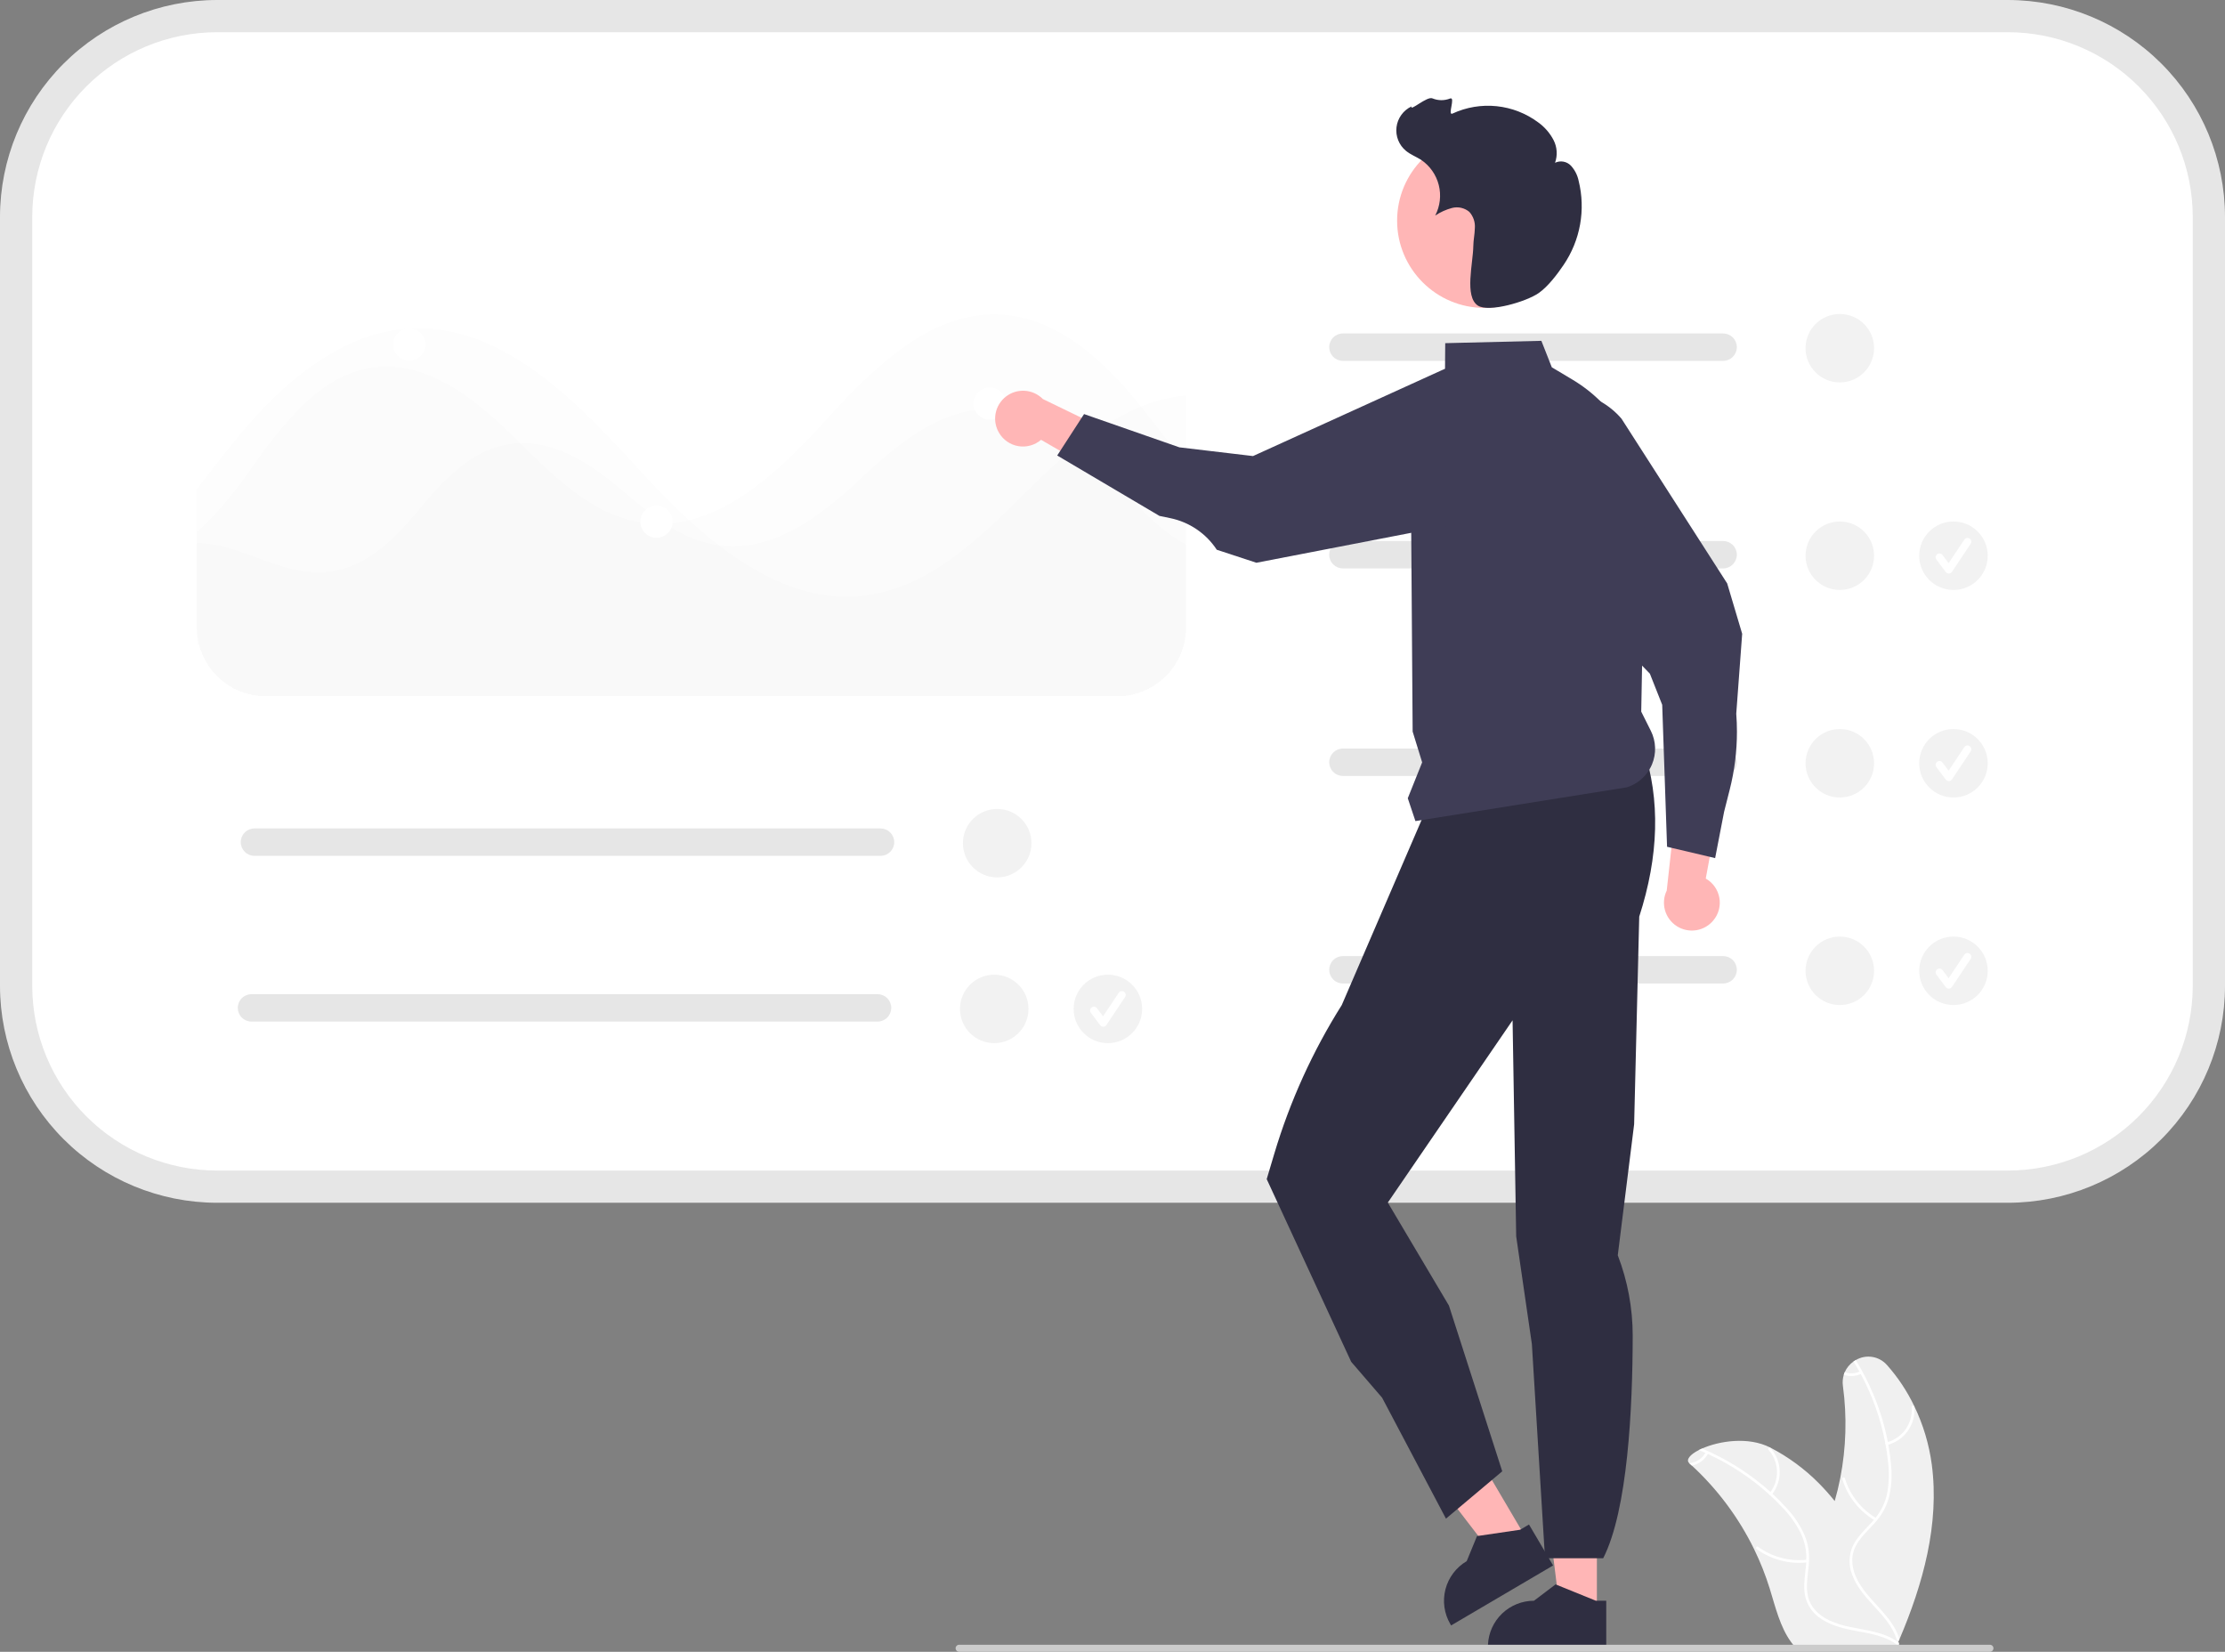 <svg width="260" height="193" viewBox="0 0 260 193" fill="none" xmlns="http://www.w3.org/2000/svg">
<rect x="0" y="0" width="260" height="193" fill="#808080" stroke="none"/>
<g clip-path="url(#clip0_164_1378)">
<path d="M221.953 191.551C224.712 185.095 226.657 178.069 225.736 171.115C225.421 168.757 224.734 166.464 223.701 164.32C222.869 162.573 221.795 160.951 220.51 159.504C220.065 158.993 219.456 158.654 218.787 158.547C218.118 158.439 217.433 158.57 216.851 158.916C216.761 158.968 216.671 159.023 216.588 159.082C216.137 159.399 215.782 159.833 215.56 160.337C215.517 160.433 215.481 160.533 215.453 160.634C215.325 161.059 215.291 161.506 215.352 161.945C215.837 165.524 215.732 169.158 215.041 172.702C214.864 173.605 214.648 174.499 214.393 175.386C213.821 174.671 213.212 173.987 212.569 173.335C210.903 171.648 208.982 170.234 206.875 169.144H206.872C206.862 169.137 206.855 169.134 206.844 169.127C204.29 167.827 200.884 168.366 198.894 169.251C198.762 169.307 198.637 169.369 198.516 169.428C197.478 169.96 196.962 170.572 197.405 170.973C197.506 171.06 197.606 171.15 197.699 171.24C200.717 174.026 203.189 177.349 204.989 181.039V181.043C205.705 182.512 206.307 184.033 206.792 185.593C207.46 187.748 208.014 190.137 209.319 191.894C209.453 192.078 209.597 192.255 209.752 192.423L221.41 192.329C221.437 192.315 221.461 192.305 221.489 192.291L221.953 192.308C221.936 192.225 221.915 192.142 221.894 192.059V192.053C221.884 192.008 221.87 191.959 221.86 191.918C221.849 191.883 221.842 191.852 221.835 191.824C221.856 191.772 221.877 191.724 221.901 191.672C221.918 191.631 221.936 191.593 221.953 191.551Z" fill="#F0F0F0"/>
<path d="M221.894 192.053C221.891 192.079 221.88 192.103 221.865 192.124C221.849 192.145 221.828 192.161 221.804 192.172C221.78 192.182 221.754 192.186 221.728 192.183C221.702 192.181 221.677 192.171 221.655 192.156C221.176 191.809 220.651 191.531 220.094 191.33C220.091 191.327 220.091 191.33 220.091 191.33C219.388 191.078 218.666 190.886 217.931 190.756C217.924 190.756 217.92 190.753 217.914 190.753C217.616 190.694 217.318 190.642 217.021 190.587C215.574 190.32 214.103 189.999 212.85 189.176C212.34 188.86 211.902 188.44 211.567 187.944C211.231 187.448 211.004 186.886 210.901 186.295C210.717 185.137 210.949 183.972 211.046 182.817C211.053 182.734 211.06 182.647 211.064 182.564C211.071 182.457 211.074 182.353 211.074 182.25C211.11 181.201 210.899 180.159 210.458 179.207C209.892 178.067 209.149 177.023 208.256 176.115C207.796 175.621 207.316 175.145 206.817 174.687H206.813C206.792 174.667 206.775 174.649 206.754 174.632C206.754 174.628 206.751 174.625 206.747 174.622C204.611 172.683 202.189 171.085 199.565 169.884C199.472 169.843 199.375 169.798 199.278 169.756C199.025 169.642 198.772 169.535 198.516 169.428C198.637 169.369 198.762 169.307 198.894 169.251C201.82 170.488 204.521 172.201 206.886 174.321C206.965 174.39 207.045 174.462 207.121 174.535C207.72 175.088 208.29 175.668 208.831 176.274C209.696 177.206 210.397 178.277 210.904 179.442C211.276 180.385 211.44 181.397 211.386 182.409C211.379 182.602 211.365 182.796 211.347 182.993C211.24 184.158 211.001 185.362 211.268 186.527C211.572 187.855 212.604 188.782 213.802 189.349C214.594 189.702 215.426 189.959 216.28 190.116C218.045 190.486 219.869 190.666 221.413 191.614H221.416C221.441 191.631 221.465 191.645 221.486 191.658C221.489 191.658 221.489 191.658 221.489 191.662C221.601 191.728 221.708 191.801 221.811 191.88C221.818 191.883 221.825 191.89 221.832 191.894C221.842 191.901 221.851 191.909 221.859 191.918C221.875 191.936 221.887 191.958 221.893 191.981C221.899 192.005 221.899 192.029 221.894 192.053Z" fill="white"/>
<path d="M207.03 174.654C207.659 173.874 207.99 172.897 207.965 171.896C207.939 170.896 207.558 169.937 206.89 169.191C206.754 169.04 206.514 169.244 206.65 169.394C207.273 170.088 207.628 170.981 207.65 171.913C207.672 172.845 207.36 173.754 206.77 174.476C206.642 174.634 206.903 174.81 207.03 174.654Z" fill="white"/>
<path d="M211.174 182.239C209.14 182.475 207.09 181.937 205.436 180.731C205.272 180.611 205.094 180.872 205.258 180.991C206.983 182.243 209.116 182.799 211.233 182.548C211.435 182.524 211.375 182.215 211.174 182.239Z" fill="white"/>
<path d="M199.586 169.846C199.579 169.86 199.572 169.87 199.565 169.884C199.374 170.234 199.108 170.538 198.785 170.772C198.463 171.007 198.092 171.166 197.699 171.24C197.606 171.15 197.506 171.06 197.405 170.973C197.421 170.964 197.439 170.958 197.457 170.956C197.834 170.915 198.196 170.784 198.512 170.576C198.829 170.367 199.091 170.086 199.278 169.756C199.295 169.729 199.312 169.697 199.326 169.67C199.338 169.653 199.353 169.638 199.37 169.627C199.387 169.615 199.406 169.607 199.427 169.604C199.447 169.6 199.468 169.6 199.488 169.604C199.508 169.608 199.527 169.617 199.544 169.628C199.578 169.653 199.6 169.689 199.608 169.729C199.616 169.769 199.608 169.811 199.586 169.846Z" fill="white"/>
<path d="M25.358 1.882C19.135 1.889 13.168 4.362 8.767 8.758C4.366 13.155 1.891 19.115 1.884 25.333V115.203C1.891 121.42 4.366 127.381 8.767 131.777C13.168 136.173 19.135 138.646 25.358 138.653H234.642C240.865 138.646 246.832 136.173 251.233 131.777C255.634 127.381 258.109 121.42 258.116 115.203V25.333C258.109 19.115 255.634 13.155 251.233 8.758C246.832 4.362 240.865 1.889 234.642 1.882H25.358Z" fill="white"/>
<path d="M234.642 140.535H25.358C18.635 140.528 12.19 137.856 7.436 133.107C2.682 128.358 0.008 121.919 4.57764e-05 115.203V25.333C0.008 18.616 2.682 12.177 7.436 7.428C12.19 2.679 18.635 0.008 25.358 0H234.642C241.365 0.008 247.811 2.679 252.564 7.428C257.318 12.177 259.992 18.616 260 25.333V115.203C259.992 121.919 257.318 128.358 252.564 133.107C247.811 137.856 241.365 140.528 234.642 140.535ZM25.358 3.764C19.634 3.771 14.146 6.045 10.099 10.089C6.051 14.132 3.775 19.614 3.768 25.333V115.203C3.775 120.921 6.051 126.403 10.099 130.447C14.146 134.49 19.634 136.765 25.358 136.771H234.642C240.366 136.765 245.854 134.49 249.901 130.447C253.949 126.403 256.225 120.921 256.232 115.203V25.333C256.225 19.614 253.949 14.132 249.901 10.089C245.854 6.045 240.366 3.771 234.642 3.764H25.358Z" fill="#E6E6E6"/>
<path d="M130.562 20.489H31.033C28.909 20.492 26.873 21.337 25.371 22.838C23.869 24.338 23.024 26.372 23.02 28.494V73.34C23.019 73.816 23.063 74.291 23.152 74.758C23.183 74.971 23.233 75.178 23.284 75.385C23.74 77.092 24.746 78.601 26.147 79.678C27.548 80.756 29.265 81.342 31.033 81.346H130.562C130.725 81.346 130.889 81.339 131.046 81.327H131.159V81.32C131.19 81.322 131.222 81.32 131.253 81.314C131.284 81.314 131.322 81.308 131.353 81.308C131.364 81.309 131.375 81.307 131.385 81.302C131.454 81.295 131.523 81.289 131.586 81.283C131.699 81.264 131.812 81.251 131.918 81.233C131.933 81.228 131.947 81.225 131.962 81.226C131.982 81.217 132.004 81.213 132.025 81.214C132.028 81.212 132.031 81.21 132.034 81.209C132.037 81.207 132.041 81.207 132.044 81.208C132.113 81.195 132.182 81.183 132.251 81.164C132.29 81.158 132.327 81.15 132.364 81.139C132.503 81.107 132.641 81.076 132.773 81.032C132.835 81.013 132.892 81.001 132.955 80.982C133.036 80.957 133.124 80.925 133.206 80.894C133.249 80.882 133.291 80.868 133.332 80.85C133.336 80.85 133.341 80.849 133.345 80.847C133.35 80.844 133.354 80.841 133.357 80.838C133.538 80.773 133.716 80.7 133.89 80.618C134.041 80.549 134.186 80.474 134.33 80.398C134.387 80.373 134.437 80.342 134.493 80.311C134.507 80.304 134.52 80.296 134.531 80.285C134.675 80.198 134.82 80.11 134.958 80.028C134.964 80.022 134.964 80.016 134.971 80.016C134.971 80.016 134.972 80.016 134.973 80.015C134.974 80.015 134.975 80.014 134.975 80.014C134.976 80.013 134.976 80.013 134.976 80.012C134.977 80.011 134.977 80.01 134.977 80.009C135.125 79.917 135.267 79.816 135.404 79.708H135.41C135.448 79.677 135.479 79.652 135.511 79.627C135.555 79.595 135.599 79.558 135.636 79.526C135.712 79.463 135.787 79.401 135.856 79.338C135.899 79.306 135.939 79.27 135.975 79.231C136.082 79.137 136.183 79.037 136.283 78.936C136.337 78.885 136.387 78.831 136.434 78.773C136.512 78.698 136.585 78.619 136.654 78.535C136.717 78.453 136.786 78.372 136.848 78.29C136.923 78.205 136.992 78.115 137.056 78.02C137.169 77.87 137.269 77.719 137.37 77.556C137.451 77.424 137.533 77.286 137.608 77.148C137.646 77.079 137.684 77.004 137.721 76.929C137.728 76.929 137.728 76.923 137.728 76.916C137.797 76.784 137.86 76.653 137.916 76.515C137.941 76.458 137.966 76.408 137.985 76.352C138.035 76.245 138.073 76.132 138.117 76.019C138.186 75.812 138.255 75.599 138.312 75.385C138.362 75.178 138.412 74.971 138.444 74.758C138.532 74.291 138.576 73.816 138.575 73.34V28.494C138.572 26.372 137.726 24.338 136.224 22.838C134.722 21.337 132.686 20.492 130.562 20.489Z" fill="white"/>
<path opacity="0.3" d="M138.575 33.35H23.02V33.978H138.575V33.35Z" fill="white"/>
<path opacity="0.3" d="M138.575 40.252H23.02V40.879H138.575V40.252Z" fill="white"/>
<path opacity="0.3" d="M138.575 47.153H23.02V47.78H138.575V47.153Z" fill="white"/>
<path opacity="0.3" d="M138.575 54.054H23.02V54.682H138.575V54.054Z" fill="white"/>
<path opacity="0.3" d="M138.575 60.956H23.02V61.583H138.575V60.956Z" fill="white"/>
<path opacity="0.3" d="M138.575 67.857H23.02V68.484H138.575V67.857Z" fill="white"/>
<path opacity="0.3" d="M138.444 74.758C138.412 74.971 138.362 75.178 138.312 75.385H23.108C23.07 75.178 23.045 74.969 23.032 74.758H138.444Z" fill="white"/>
<g opacity="0.1">
<path opacity="0.1" d="M138.575 63.628V73.34C138.576 73.816 138.532 74.291 138.444 74.758C138.412 74.971 138.362 75.178 138.312 75.385C138.255 75.599 138.186 75.812 138.117 76.019C138.073 76.132 138.035 76.245 137.985 76.352C137.966 76.408 137.941 76.458 137.916 76.515C137.86 76.653 137.797 76.784 137.728 76.916C137.728 76.923 137.728 76.929 137.721 76.929C137.684 77.004 137.646 77.079 137.608 77.148C137.533 77.286 137.451 77.424 137.37 77.556C137.269 77.719 137.169 77.87 137.056 78.02C136.992 78.115 136.923 78.205 136.848 78.29C136.786 78.372 136.716 78.453 136.654 78.535C136.585 78.619 136.512 78.698 136.434 78.773C136.387 78.831 136.337 78.885 136.283 78.936C136.183 79.037 136.082 79.137 135.975 79.231C135.939 79.27 135.899 79.306 135.856 79.338C135.787 79.401 135.712 79.463 135.636 79.526C135.599 79.558 135.555 79.595 135.511 79.627C135.479 79.652 135.448 79.677 135.41 79.708H135.404C135.267 79.816 135.125 79.917 134.977 80.009C134.977 80.01 134.977 80.011 134.976 80.012C134.976 80.013 134.976 80.013 134.975 80.014C134.975 80.014 134.974 80.015 134.973 80.015C134.972 80.016 134.971 80.016 134.971 80.016C134.964 80.016 134.964 80.022 134.958 80.028C134.87 80.091 134.776 80.147 134.682 80.204C134.631 80.235 134.581 80.26 134.531 80.285C134.52 80.296 134.507 80.304 134.493 80.311C134.437 80.342 134.387 80.373 134.33 80.398C134.186 80.474 134.041 80.549 133.89 80.618C133.716 80.7 133.538 80.773 133.357 80.838C133.354 80.841 133.35 80.844 133.345 80.847C133.341 80.849 133.336 80.85 133.332 80.85C133.291 80.867 133.249 80.882 133.206 80.894C133.124 80.925 133.036 80.957 132.955 80.982C132.892 81.001 132.835 81.013 132.773 81.032C132.641 81.076 132.503 81.107 132.364 81.139C132.327 81.15 132.29 81.158 132.251 81.164C132.182 81.183 132.113 81.195 132.044 81.208C132.041 81.207 132.037 81.207 132.034 81.209C132.031 81.21 132.028 81.212 132.025 81.214C132.004 81.213 131.982 81.217 131.962 81.226C131.947 81.225 131.933 81.228 131.918 81.233C131.812 81.251 131.699 81.264 131.586 81.283C131.523 81.289 131.454 81.295 131.385 81.302C131.375 81.307 131.364 81.309 131.353 81.308C131.284 81.314 131.221 81.32 131.159 81.327H131.146C131.077 81.333 131.008 81.333 130.939 81.339C130.813 81.346 130.688 81.346 130.562 81.346H31.033C29.265 81.342 27.548 80.756 26.147 79.678C24.746 78.601 23.74 77.092 23.284 75.385H23.108C23.07 75.178 23.045 74.969 23.032 74.758C23.026 74.639 23.02 74.513 23.02 74.394V63.453C24.338 63.491 25.645 63.704 26.907 64.086C30.324 65.128 33.646 66.891 37.213 66.891C37.496 66.891 37.791 66.878 38.08 66.853C41.835 66.539 44.756 64.212 47.186 61.583C47.381 61.376 47.575 61.169 47.758 60.956C48.216 60.447 48.656 59.926 49.083 59.412C50.447 57.691 51.976 56.106 53.648 54.682C53.919 54.462 54.188 54.255 54.465 54.054C56.086 52.846 57.996 52.083 60.004 51.84C60.261 51.814 60.519 51.796 60.776 51.789C63.464 51.708 65.989 52.674 68.288 54.054C68.62 54.255 68.953 54.462 69.274 54.682C70.373 55.426 71.431 56.228 72.445 57.084C74.01 58.458 75.645 59.75 77.344 60.956C77.469 61.043 77.595 61.131 77.72 61.206C77.915 61.338 78.116 61.464 78.317 61.583C80.037 62.688 81.972 63.417 83.994 63.722C84.063 63.735 84.139 63.747 84.214 63.754C87.486 64.136 90.532 63.17 93.314 61.583C93.659 61.382 94.011 61.175 94.35 60.956C96.524 59.513 98.561 57.874 100.436 56.062C100.926 55.604 101.422 55.14 101.937 54.682C102.169 54.474 102.402 54.261 102.64 54.054C106.371 50.779 110.673 47.78 115.753 47.78C115.967 47.78 116.187 47.787 116.406 47.799C120.061 47.975 123.271 49.744 125.965 51.99C126.748 52.639 127.496 53.328 128.207 54.054C128.238 54.086 128.263 54.111 128.295 54.142C128.471 54.318 128.646 54.5 128.81 54.681C130.819 56.783 132.672 59.029 134.858 60.956C135.096 61.175 135.341 61.382 135.592 61.583C136.346 62.208 137.144 62.778 137.979 63.289C138.174 63.409 138.375 63.522 138.575 63.628Z" fill="black"/>
</g>
<g opacity="0.1">
<path opacity="0.1" d="M138.575 54.148V73.34C138.576 73.816 138.532 74.291 138.444 74.758C138.412 74.971 138.362 75.178 138.312 75.385C138.255 75.599 138.186 75.812 138.117 76.019C138.073 76.132 138.035 76.245 137.985 76.352C137.966 76.408 137.941 76.458 137.916 76.515C137.86 76.653 137.797 76.785 137.728 76.916C137.728 76.923 137.728 76.929 137.721 76.929C137.684 77.004 137.646 77.079 137.608 77.148C137.533 77.287 137.451 77.424 137.37 77.556C137.269 77.719 137.169 77.87 137.056 78.021C136.992 78.115 136.923 78.205 136.848 78.29C136.786 78.372 136.716 78.454 136.654 78.535C136.585 78.619 136.512 78.699 136.434 78.773C136.387 78.831 136.337 78.885 136.283 78.936C136.183 79.037 136.082 79.137 135.975 79.231C135.939 79.27 135.899 79.306 135.856 79.338C135.787 79.401 135.712 79.463 135.636 79.526C135.599 79.558 135.555 79.595 135.511 79.627C135.479 79.652 135.448 79.677 135.41 79.708H135.404C135.267 79.816 135.125 79.917 134.977 80.009C134.977 80.01 134.977 80.011 134.976 80.012C134.976 80.013 134.976 80.013 134.975 80.014C134.975 80.014 134.974 80.015 134.973 80.015C134.972 80.016 134.971 80.016 134.971 80.016C134.964 80.016 134.964 80.022 134.958 80.028C134.87 80.091 134.776 80.147 134.682 80.204C134.631 80.235 134.581 80.26 134.531 80.285C134.52 80.296 134.507 80.304 134.493 80.311C134.437 80.342 134.387 80.373 134.33 80.398C134.186 80.474 134.041 80.549 133.89 80.618C133.716 80.7 133.538 80.773 133.357 80.838C133.354 80.841 133.35 80.844 133.345 80.847C133.341 80.849 133.336 80.85 133.332 80.85C133.291 80.868 133.249 80.882 133.206 80.894C133.124 80.925 133.036 80.957 132.955 80.982C132.892 81.001 132.835 81.013 132.773 81.032C132.641 81.076 132.503 81.107 132.364 81.139C132.327 81.15 132.29 81.158 132.251 81.164C132.182 81.183 132.113 81.195 132.044 81.208C132.041 81.207 132.037 81.208 132.034 81.209C132.031 81.21 132.028 81.212 132.025 81.214C132.004 81.213 131.982 81.217 131.962 81.227C131.947 81.225 131.933 81.228 131.918 81.233C131.812 81.252 131.699 81.264 131.586 81.283C131.523 81.289 131.454 81.296 131.385 81.302C131.375 81.307 131.364 81.309 131.353 81.308C131.322 81.308 131.284 81.314 131.253 81.314C131.222 81.32 131.19 81.322 131.159 81.32C131.132 81.326 131.104 81.328 131.077 81.327H131.046C131.014 81.333 130.976 81.333 130.939 81.339C130.813 81.346 130.688 81.346 130.562 81.346H31.033C29.265 81.342 27.548 80.756 26.147 79.678C24.746 78.601 23.74 77.092 23.284 75.385C23.233 75.178 23.183 74.971 23.152 74.758C23.063 74.291 23.019 73.816 23.02 73.34V62.166C23.24 61.978 23.453 61.784 23.667 61.583C23.887 61.376 24.1 61.169 24.314 60.956C26.184 59.011 27.888 56.912 29.407 54.682C29.457 54.613 29.507 54.55 29.551 54.481C29.652 54.337 29.752 54.199 29.859 54.054C31.382 51.827 33.086 49.729 34.952 47.78C35.166 47.567 35.379 47.36 35.599 47.153C37.935 44.957 40.598 43.32 43.738 42.931C48.065 42.391 52.091 44.392 55.652 47.153C55.916 47.36 56.173 47.567 56.431 47.78C57.649 48.772 58.804 49.851 59.897 50.924C60.186 51.212 60.481 51.501 60.776 51.789C61.536 52.548 62.315 53.308 63.1 54.054C63.326 54.267 63.546 54.475 63.772 54.682C66.912 57.587 70.31 60.14 74.348 60.956C74.624 61.012 74.907 61.062 75.189 61.1C76.715 61.303 78.264 61.254 79.774 60.956C80.025 60.912 80.27 60.855 80.521 60.792C84.302 59.858 87.806 57.505 90.978 54.682C91.204 54.475 91.436 54.267 91.662 54.054C93.283 52.555 94.821 50.949 96.26 49.368C96.737 48.841 97.227 48.307 97.716 47.78C97.918 47.573 98.112 47.366 98.307 47.153C100.409 44.865 102.708 42.765 105.177 40.879C105.473 40.659 105.768 40.452 106.063 40.252C109.385 37.987 113.015 36.531 117.003 36.763C120.294 36.952 123.302 38.307 126.009 40.252C126.285 40.452 126.561 40.659 126.838 40.879C128.898 42.532 130.777 44.397 132.446 46.444C132.641 46.676 132.835 46.915 133.03 47.153C133.131 47.272 133.225 47.398 133.325 47.517L133.532 47.78C135.197 49.857 136.798 52.015 138.5 54.054L138.575 54.148Z" fill="black"/>
</g>
<g opacity="0.1">
<path opacity="0.1" d="M138.575 46.224V73.34C138.576 73.816 138.532 74.291 138.444 74.758C138.412 74.971 138.362 75.178 138.312 75.385C138.255 75.599 138.186 75.812 138.117 76.019C138.073 76.132 138.035 76.245 137.985 76.352C137.966 76.408 137.941 76.458 137.916 76.515C137.86 76.653 137.797 76.785 137.728 76.916C137.728 76.923 137.728 76.929 137.721 76.929C137.684 77.004 137.646 77.079 137.608 77.148C137.533 77.287 137.451 77.425 137.37 77.556C137.269 77.719 137.169 77.87 137.056 78.021C136.992 78.115 136.923 78.205 136.848 78.29C136.786 78.372 136.716 78.454 136.654 78.535C136.585 78.619 136.512 78.699 136.434 78.773C136.387 78.831 136.337 78.885 136.283 78.937C136.183 79.037 136.082 79.137 135.975 79.231C135.939 79.27 135.899 79.306 135.856 79.338C135.787 79.401 135.712 79.464 135.636 79.526C135.599 79.558 135.555 79.595 135.511 79.627C135.479 79.652 135.448 79.677 135.41 79.708H135.404C135.267 79.816 135.125 79.917 134.977 80.009C134.977 80.01 134.977 80.011 134.976 80.012C134.976 80.013 134.976 80.013 134.975 80.014C134.975 80.014 134.974 80.015 134.973 80.015C134.972 80.016 134.971 80.016 134.971 80.016C134.964 80.016 134.964 80.022 134.958 80.028C134.87 80.091 134.776 80.147 134.682 80.204C134.631 80.235 134.581 80.26 134.531 80.285C134.52 80.296 134.507 80.304 134.493 80.311C134.437 80.342 134.387 80.373 134.33 80.398C134.186 80.474 134.041 80.549 133.89 80.618C133.716 80.7 133.538 80.773 133.357 80.838C133.354 80.841 133.35 80.844 133.345 80.847C133.341 80.849 133.336 80.85 133.332 80.85C133.291 80.868 133.249 80.882 133.206 80.894C133.124 80.925 133.036 80.957 132.955 80.982C132.892 81.001 132.835 81.013 132.773 81.032C132.641 81.076 132.503 81.107 132.364 81.139C132.327 81.15 132.29 81.158 132.251 81.164C132.182 81.183 132.113 81.195 132.044 81.208C132.041 81.207 132.037 81.208 132.034 81.209C132.031 81.21 132.028 81.212 132.025 81.214C132.004 81.213 131.982 81.217 131.962 81.227C131.947 81.225 131.933 81.228 131.918 81.233C131.812 81.252 131.699 81.264 131.586 81.283C131.523 81.289 131.454 81.296 131.385 81.302C131.375 81.307 131.364 81.309 131.353 81.308C131.322 81.308 131.284 81.314 131.253 81.314C131.222 81.32 131.19 81.322 131.159 81.321C131.155 81.324 131.151 81.326 131.146 81.327H131.046C130.889 81.339 130.725 81.346 130.562 81.346H31.033C29.265 81.342 27.548 80.756 26.147 79.678C24.746 78.601 23.74 77.092 23.284 75.385C23.233 75.178 23.183 74.971 23.152 74.758C23.063 74.291 23.019 73.816 23.02 73.34V57.141C23.654 56.319 24.291 55.499 24.929 54.682C25.092 54.468 25.256 54.261 25.419 54.054C26.279 52.95 27.146 51.858 28.038 50.792C28.892 49.769 29.79 48.759 30.726 47.78C30.927 47.573 31.128 47.36 31.335 47.153C33.717 44.673 36.454 42.559 39.455 40.879C39.863 40.653 40.278 40.446 40.699 40.252C42.927 39.189 45.338 38.561 47.802 38.401C51.034 38.24 54.256 38.875 57.184 40.252C57.624 40.44 58.057 40.653 58.484 40.879C61.555 42.46 64.438 44.675 67.138 47.153C67.371 47.354 67.59 47.567 67.817 47.78C69.958 49.788 71.987 51.94 73.921 54.054C74.065 54.211 74.21 54.374 74.354 54.531C74.398 54.581 74.448 54.632 74.492 54.682C76.376 56.752 78.386 58.847 80.521 60.792C80.578 60.849 80.641 60.899 80.704 60.956C80.936 61.169 81.168 61.376 81.407 61.583C82.248 62.33 83.115 63.045 83.994 63.722C86.078 65.362 88.348 66.75 90.758 67.857C91.267 68.089 91.782 68.296 92.303 68.484C95.174 69.58 98.273 69.946 101.321 69.551C102.721 69.357 104.094 68.999 105.41 68.484C105.912 68.296 106.402 68.083 106.886 67.857C110.07 66.351 112.946 64.074 115.672 61.583C115.898 61.376 116.124 61.169 116.35 60.956C117.901 59.5 119.408 57.988 120.897 56.526C121.525 55.911 122.165 55.29 122.825 54.682C123.051 54.475 123.283 54.268 123.516 54.054C124.307 53.345 125.123 52.649 125.965 51.99C128.022 50.308 130.284 48.894 132.697 47.78C132.904 47.686 133.118 47.598 133.325 47.517C133.646 47.385 133.966 47.266 134.286 47.153C135.669 46.658 137.111 46.346 138.575 46.224Z" fill="black"/>
</g>
<path d="M47.827 42.134C48.867 42.134 49.711 41.291 49.711 40.252C49.711 39.212 48.867 38.37 47.827 38.37C46.786 38.37 45.943 39.212 45.943 40.252C45.943 41.291 46.786 42.134 47.827 42.134Z" fill="white"/>
<path d="M76.716 62.838C77.756 62.838 78.6 61.995 78.6 60.956C78.6 59.916 77.756 59.073 76.716 59.073C75.675 59.073 74.832 59.916 74.832 60.956C74.832 61.995 75.675 62.838 76.716 62.838Z" fill="white"/>
<path d="M115.653 49.035C116.693 49.035 117.537 48.192 117.537 47.153C117.537 46.113 116.693 45.271 115.653 45.271C114.612 45.271 113.769 46.113 113.769 47.153C113.769 48.192 114.612 49.035 115.653 49.035Z" fill="white"/>
<path d="M201.352 63.212H156.927C156.716 63.212 156.507 63.253 156.313 63.333C156.118 63.413 155.941 63.531 155.792 63.68C155.643 63.829 155.524 64.005 155.444 64.2C155.363 64.394 155.321 64.603 155.321 64.813C155.321 65.024 155.363 65.232 155.444 65.427C155.524 65.621 155.643 65.798 155.792 65.947C155.941 66.095 156.118 66.213 156.313 66.293C156.507 66.374 156.716 66.415 156.927 66.415H201.352C201.777 66.415 202.185 66.246 202.486 65.946C202.786 65.645 202.955 65.238 202.955 64.813C202.955 64.389 202.786 63.981 202.486 63.681C202.185 63.381 201.777 63.212 201.352 63.212Z" fill="#E6E6E6"/>
<path d="M201.352 87.461H156.927C156.502 87.461 156.094 87.63 155.793 87.93C155.493 88.231 155.324 88.638 155.324 89.063C155.324 89.487 155.493 89.895 155.793 90.195C156.094 90.495 156.502 90.664 156.927 90.664H201.352C201.777 90.664 202.185 90.495 202.486 90.195C202.786 89.895 202.955 89.487 202.955 89.063C202.955 88.638 202.786 88.231 202.486 87.93C202.185 87.63 201.777 87.461 201.352 87.461Z" fill="#E6E6E6"/>
<path d="M201.352 111.711H156.927C156.502 111.711 156.094 111.879 155.793 112.18C155.493 112.48 155.324 112.887 155.324 113.312C155.324 113.737 155.493 114.144 155.793 114.444C156.094 114.745 156.502 114.913 156.927 114.913H201.352C201.777 114.913 202.185 114.745 202.486 114.444C202.786 114.144 202.955 113.737 202.955 113.312C202.955 112.887 202.786 112.48 202.486 112.18C202.185 111.879 201.777 111.711 201.352 111.711Z" fill="#E6E6E6"/>
<path d="M228.271 68.932C230.482 68.932 232.274 67.142 232.274 64.933C232.274 62.724 230.482 60.934 228.271 60.934C226.06 60.934 224.268 62.724 224.268 64.933C224.268 67.142 226.06 68.932 228.271 68.932Z" fill="#F2F2F2"/>
<path d="M227.725 67.014C227.656 67.014 227.588 66.998 227.526 66.967C227.464 66.936 227.41 66.892 227.369 66.836L226.277 65.382C226.241 65.335 226.216 65.282 226.201 65.225C226.187 65.168 226.183 65.11 226.192 65.052C226.2 64.994 226.219 64.938 226.249 64.888C226.279 64.838 226.318 64.793 226.365 64.758C226.412 64.723 226.465 64.698 226.522 64.683C226.579 64.669 226.638 64.666 226.696 64.674C226.754 64.682 226.809 64.702 226.86 64.732C226.91 64.762 226.954 64.801 226.989 64.848L227.704 65.799L229.539 63.05C229.604 62.952 229.706 62.883 229.822 62.86C229.938 62.837 230.058 62.861 230.156 62.926C230.254 62.992 230.323 63.093 230.346 63.209C230.369 63.325 230.345 63.445 230.28 63.543L228.095 66.816C228.056 66.875 228.003 66.924 227.94 66.959C227.878 66.993 227.808 67.012 227.737 67.014L227.725 67.014Z" fill="white"/>
<path d="M228.271 93.182C230.482 93.182 232.274 91.391 232.274 89.183C232.274 86.974 230.482 85.183 228.271 85.183C226.06 85.183 224.268 86.974 224.268 89.183C224.268 91.391 226.06 93.182 228.271 93.182Z" fill="#F2F2F2"/>
<path d="M227.725 91.264C227.656 91.264 227.588 91.248 227.526 91.217C227.464 91.186 227.41 91.141 227.369 91.086L226.277 89.631C226.241 89.584 226.216 89.531 226.201 89.475C226.187 89.418 226.183 89.359 226.192 89.301C226.2 89.243 226.219 89.188 226.249 89.137C226.279 89.087 226.318 89.043 226.365 89.008C226.412 88.973 226.465 88.947 226.522 88.933C226.579 88.918 226.638 88.915 226.696 88.924C226.754 88.932 226.809 88.951 226.86 88.981C226.91 89.011 226.954 89.051 226.989 89.097L227.704 90.049L229.539 87.299C229.571 87.251 229.613 87.209 229.661 87.176C229.71 87.144 229.764 87.121 229.822 87.11C229.879 87.098 229.938 87.098 229.996 87.109C230.053 87.121 230.107 87.143 230.156 87.176C230.205 87.208 230.247 87.25 230.279 87.298C230.312 87.347 230.334 87.401 230.346 87.459C230.357 87.516 230.357 87.575 230.346 87.632C230.335 87.69 230.312 87.744 230.28 87.793L228.095 91.066C228.056 91.125 228.003 91.174 227.94 91.208C227.878 91.243 227.808 91.262 227.737 91.264L227.725 91.264Z" fill="white"/>
<path d="M228.271 117.431C230.482 117.431 232.274 115.641 232.274 113.432C232.274 111.223 230.482 109.433 228.271 109.433C226.06 109.433 224.268 111.223 224.268 113.432C224.268 115.641 226.06 117.431 228.271 117.431Z" fill="#F2F2F2"/>
<path d="M201.352 38.962H156.927C156.502 38.962 156.094 39.131 155.793 39.432C155.493 39.732 155.324 40.139 155.324 40.564C155.324 40.989 155.493 41.396 155.793 41.696C156.094 41.997 156.502 42.165 156.927 42.165H201.352C201.777 42.165 202.185 41.997 202.486 41.696C202.786 41.396 202.955 40.989 202.955 40.564C202.955 40.139 202.786 39.732 202.486 39.432C202.185 39.131 201.777 38.962 201.352 38.962Z" fill="#E6E6E6"/>
<path d="M228.271 44.683C230.482 44.683 232.274 42.892 232.274 40.684C232.274 38.475 230.482 36.685 228.271 36.685C226.06 36.685 224.268 38.475 224.268 40.684C224.268 42.892 226.06 44.683 228.271 44.683Z" fill="white"/>
<path d="M227.725 42.765C227.656 42.765 227.588 42.749 227.526 42.718C227.464 42.687 227.41 42.642 227.369 42.587L226.277 41.132C226.241 41.086 226.216 41.032 226.201 40.976C226.187 40.919 226.183 40.86 226.192 40.802C226.2 40.744 226.219 40.689 226.249 40.638C226.279 40.588 226.318 40.544 226.365 40.509C226.412 40.474 226.465 40.449 226.522 40.434C226.579 40.419 226.638 40.416 226.696 40.425C226.754 40.433 226.809 40.453 226.86 40.482C226.91 40.512 226.954 40.552 226.989 40.599L227.704 41.55L229.539 38.8C229.571 38.752 229.613 38.71 229.661 38.677C229.71 38.645 229.764 38.622 229.822 38.611C229.879 38.599 229.938 38.599 229.996 38.611C230.053 38.622 230.107 38.645 230.156 38.677C230.205 38.709 230.247 38.751 230.279 38.8C230.312 38.848 230.334 38.903 230.346 38.96C230.357 39.017 230.357 39.076 230.346 39.133C230.335 39.191 230.312 39.245 230.28 39.294L228.095 42.567C228.056 42.626 228.003 42.675 227.94 42.709C227.878 42.744 227.808 42.763 227.737 42.765L227.725 42.765Z" fill="white"/>
<path d="M214.989 44.683C217.2 44.683 218.992 42.892 218.992 40.684C218.992 38.475 217.2 36.685 214.989 36.685C212.778 36.685 210.986 38.475 210.986 40.684C210.986 42.892 212.778 44.683 214.989 44.683Z" fill="#F2F2F2"/>
<path d="M214.989 68.932C217.2 68.932 218.992 67.142 218.992 64.933C218.992 62.724 217.2 60.934 214.989 60.934C212.778 60.934 210.986 62.724 210.986 64.933C210.986 67.142 212.778 68.932 214.989 68.932Z" fill="#F2F2F2"/>
<path d="M214.989 93.182C217.2 93.182 218.992 91.391 218.992 89.183C218.992 86.974 217.2 85.183 214.989 85.183C212.778 85.183 210.986 86.974 210.986 89.183C210.986 91.391 212.778 93.182 214.989 93.182Z" fill="#F2F2F2"/>
<path d="M214.989 117.431C217.2 117.431 218.992 115.641 218.992 113.432C218.992 111.223 217.2 109.433 214.989 109.433C212.778 109.433 210.986 111.223 210.986 113.432C210.986 115.641 212.778 117.431 214.989 117.431Z" fill="#F2F2F2"/>
<path d="M227.725 115.513C227.656 115.513 227.588 115.497 227.526 115.466C227.464 115.435 227.41 115.39 227.369 115.335L226.277 113.88C226.241 113.834 226.216 113.781 226.201 113.724C226.187 113.667 226.184 113.608 226.192 113.551C226.2 113.493 226.22 113.437 226.25 113.387C226.279 113.337 226.319 113.293 226.366 113.258C226.412 113.223 226.466 113.197 226.522 113.183C226.579 113.168 226.638 113.165 226.696 113.173C226.754 113.181 226.809 113.201 226.86 113.231C226.91 113.261 226.954 113.3 226.989 113.347L227.703 114.298L229.539 111.548C229.604 111.45 229.706 111.382 229.822 111.359C229.938 111.336 230.058 111.36 230.156 111.425C230.254 111.49 230.323 111.592 230.346 111.708C230.369 111.824 230.345 111.944 230.28 112.042L228.095 115.315C228.056 115.374 228.003 115.423 227.94 115.458C227.878 115.492 227.808 115.511 227.737 115.513L227.725 115.513Z" fill="white"/>
<path d="M221.953 191.551C221.954 191.574 221.95 191.597 221.941 191.618C221.932 191.639 221.919 191.657 221.901 191.672C221.874 191.693 221.842 191.706 221.808 191.71C221.773 191.717 221.737 191.711 221.708 191.692C221.678 191.674 221.657 191.644 221.648 191.61C221.171 190.005 220.001 188.775 218.893 187.568C217.896 186.485 216.917 185.344 216.415 183.937C216.197 183.378 216.101 182.779 216.132 182.18C216.163 181.581 216.321 180.995 216.595 180.462C216.767 180.143 216.968 179.84 217.194 179.556C217.689 178.926 218.277 178.366 218.807 177.772C218.862 177.709 218.917 177.644 218.969 177.581C219.042 177.502 219.108 177.419 219.17 177.336C219.83 176.52 220.289 175.561 220.51 174.535C220.746 173.284 220.782 172.004 220.617 170.742C220.548 170.071 220.452 169.405 220.33 168.743C220.323 168.712 220.319 168.684 220.312 168.657C219.778 165.819 218.807 163.081 217.432 160.541C217.381 160.448 217.332 160.354 217.28 160.264C217.059 159.863 216.83 159.469 216.588 159.082C216.671 159.023 216.761 158.968 216.851 158.916C217.645 160.2 218.336 161.544 218.917 162.937C219.669 164.724 220.234 166.584 220.603 168.487C220.627 168.591 220.645 168.698 220.662 168.802C220.807 169.601 220.915 170.41 220.98 171.215C221.11 172.479 221.024 173.756 220.724 174.991C220.453 175.971 219.972 176.881 219.315 177.657C219.198 177.806 219.073 177.951 218.942 178.093C218.415 178.667 217.834 179.224 217.36 179.85C217.118 180.164 216.912 180.505 216.747 180.866C216.19 182.111 216.453 183.474 217.069 184.642C218.184 186.769 220.309 188.218 221.441 190.303C221.65 190.687 221.819 191.091 221.946 191.51C221.95 191.523 221.952 191.537 221.953 191.551Z" fill="white"/>
<path d="M220.519 168.838C221.491 168.595 222.344 168.014 222.927 167.199C223.509 166.385 223.783 165.39 223.699 164.392C223.682 164.19 223.367 164.208 223.385 164.41C223.464 165.339 223.209 166.266 222.665 167.023C222.121 167.78 221.324 168.319 220.418 168.54C220.221 168.589 220.323 168.887 220.519 168.838Z" fill="white"/>
<path d="M219.256 177.387C217.489 176.352 216.178 174.69 215.583 172.731C215.524 172.537 215.226 172.639 215.284 172.833C215.907 174.869 217.275 176.597 219.117 177.67C219.292 177.772 219.431 177.489 219.256 177.387Z" fill="white"/>
<path d="M217.471 160.524C217.457 160.531 217.446 160.534 217.432 160.541C216.809 160.825 216.1 160.859 215.453 160.634C215.481 160.533 215.517 160.433 215.56 160.337C216.122 160.53 216.736 160.504 217.28 160.264C217.311 160.254 217.339 160.24 217.37 160.226C217.41 160.213 217.453 160.215 217.49 160.234C217.528 160.252 217.557 160.284 217.571 160.323C217.582 160.363 217.578 160.406 217.56 160.443C217.541 160.48 217.509 160.509 217.471 160.524Z" fill="white"/>
<path d="M200.217 107.538C200.52 107.173 200.739 106.747 200.859 106.29C200.979 105.832 200.997 105.353 200.912 104.888C200.827 104.422 200.64 103.981 200.366 103.595C200.092 103.209 199.736 102.888 199.324 102.654L201.414 91.341L195.904 93.671L194.764 104.058C194.416 104.775 194.345 105.595 194.562 106.361C194.78 107.128 195.271 107.788 195.943 108.217C196.615 108.646 197.422 108.814 198.209 108.689C198.997 108.563 199.711 108.154 200.217 107.538Z" fill="#FFB6B6"/>
<path d="M203.58 74.053L201.829 68.171L189.479 48.921C188.792 48.12 187.971 47.443 187.052 46.922C185.227 45.88 183.099 45.494 181.024 45.829C178.948 46.164 177.05 47.2 175.646 48.763C174.242 50.327 173.417 52.324 173.308 54.421C173.199 56.519 173.814 58.59 175.048 60.291C175.303 60.646 175.584 60.981 175.889 61.293L191.884 77.773L192.795 78.714L194.235 82.352L194.802 98.939L195.311 99.06L199.793 100.115L200.42 100.263L201.469 94.845L202.126 92.255C202.686 90.046 202.968 87.777 202.968 85.498C202.968 84.796 202.943 84.091 202.888 83.389L203.58 74.053Z" fill="#3F3D56"/>
<path d="M186.602 188.435H182.314L180.274 171.91L186.603 171.911L186.602 188.435Z" fill="#FFB6B6"/>
<path d="M186.488 187.035L181.912 185.178L181.777 185.123L179.25 187.035C177.864 187.035 176.531 187.57 175.529 188.528C174.528 189.486 173.935 190.793 173.875 192.177C173.868 192.253 173.868 192.333 173.868 192.412V192.589H187.696V187.035H186.488Z" fill="#2F2E41"/>
<path d="M178.435 179.889L174.739 182.062L164.591 168.853L170.046 165.647L178.435 179.889Z" fill="#FFB6B6"/>
<path d="M180.988 182.066L180.486 181.212L178.669 178.128L177.724 178.685L177.627 178.74L172.74 179.459L172.594 179.48L171.39 182.409C170.78 182.767 170.247 183.241 169.822 183.805C169.396 184.369 169.085 185.011 168.908 185.694C168.73 186.378 168.69 187.09 168.788 187.789C168.886 188.489 169.121 189.162 169.479 189.77L169.569 189.919L181.486 182.914L180.988 182.066Z" fill="#2F2E41"/>
<path d="M192.034 87.41C194.045 93.468 193.832 100.044 191.551 107.102L190.955 131.364L189.043 146.668C190.196 149.667 190.788 152.852 190.788 156.064C190.78 164.485 190.213 176.448 187.34 182.068H180.54L179.005 157.042L177.173 144.459L176.947 130.976L176.75 119.216L169.356 130.017L162.172 140.513L169.313 152.547L175.543 171.911L168.967 177.443L161.506 163.313L157.891 159.116L148.02 137.771L148.907 134.799C150.734 128.678 153.387 122.835 156.793 117.43L166.611 94.667L192.034 87.41Z" fill="#2F2E41"/>
<path d="M192.905 85.388L191.784 83.147L191.884 77.773L192.22 59.606C192.261 57.253 191.823 54.916 190.935 52.736C190.047 50.556 188.726 48.578 187.052 46.922C186.059 45.934 184.948 45.071 183.743 44.353L181.334 42.915L180.116 39.823L168.88 40.096L168.856 43.094L168.846 44.149L164.82 50.56L164.824 50.588L164.907 62.255L165.073 85.478L166.184 89.077L164.505 93.268L165.398 95.938L166.111 95.824L190.126 91.989C191.218 91.639 192.144 90.904 192.732 89.921C192.851 89.729 192.954 89.528 193.04 89.319C193.302 88.693 193.426 88.017 193.403 87.339C193.379 86.66 193.21 85.995 192.905 85.388Z" fill="#3F3D56"/>
<path d="M173.468 35.978C179.106 35.978 183.677 31.412 183.677 25.779C183.677 20.146 179.106 15.579 173.468 15.579C167.829 15.579 163.258 20.146 163.258 25.779C163.258 31.412 167.829 35.978 173.468 35.978Z" fill="#FFB6B6"/>
<path d="M179.819 34.23C180.897 33.472 181.989 32.029 182.716 30.949C183.68 29.529 184.335 27.923 184.638 26.234C184.94 24.545 184.885 22.811 184.474 21.146C184.341 20.479 184.029 19.861 183.57 19.359C183.336 19.114 183.03 18.949 182.696 18.888C182.363 18.827 182.018 18.874 181.712 19.02C181.866 18.59 181.931 18.132 181.901 17.676C181.871 17.219 181.748 16.774 181.539 16.367C181.116 15.554 180.508 14.851 179.765 14.314C178.344 13.251 176.661 12.593 174.895 12.409C173.129 12.225 171.346 12.522 169.736 13.268C169.102 13.572 170.118 11.278 169.454 11.507C168.794 11.772 168.057 11.77 167.399 11.499C166.767 11.192 164.713 13.096 164.944 12.434C164.471 12.656 164.061 12.995 163.754 13.418C163.447 13.841 163.252 14.335 163.188 14.854C163.123 15.373 163.191 15.899 163.385 16.385C163.58 16.87 163.893 17.299 164.298 17.63C164.831 18.067 165.492 18.314 166.074 18.683C167.095 19.38 167.825 20.425 168.127 21.623C168.428 22.82 168.281 24.086 167.712 25.182C168.313 24.784 168.975 24.486 169.672 24.299C170.022 24.209 170.388 24.203 170.74 24.282C171.092 24.362 171.42 24.524 171.697 24.756C171.929 25.014 172.106 25.317 172.217 25.646C172.328 25.975 172.37 26.323 172.341 26.668C172.328 27.361 172.172 28.045 172.163 28.737C172.137 30.769 171.102 34.646 172.693 35.704C173.949 36.538 178.347 35.265 179.819 34.23Z" fill="#2F2E41"/>
<path d="M116.751 50.587C116.992 50.994 117.32 51.343 117.711 51.61C118.103 51.877 118.548 52.055 119.015 52.131C119.483 52.207 119.961 52.18 120.417 52.052C120.873 51.924 121.296 51.697 121.654 51.388L131.618 57.156L131.273 51.188L121.864 46.625C121.304 46.057 120.556 45.714 119.76 45.661C118.964 45.608 118.176 45.849 117.546 46.337C116.915 46.825 116.486 47.528 116.34 48.311C116.193 49.094 116.339 49.904 116.751 50.587Z" fill="#FFB6B6"/>
<path d="M181.095 48.8C180.709 47.593 180.077 46.479 179.238 45.528C178.4 44.577 177.374 43.809 176.225 43.273C175.075 42.737 173.827 42.445 172.559 42.414C171.291 42.383 170.03 42.615 168.856 43.094C168.745 43.139 168.635 43.188 168.524 43.236L146.42 53.288L137.815 52.268L126.676 48.382L126.392 48.821L123.89 52.683L123.54 53.222L135.489 60.28L136.756 60.543C137.859 60.771 138.906 61.214 139.837 61.847C140.769 62.48 141.566 63.291 142.183 64.232L146.814 65.754L164.907 62.255L175.048 60.29L175.623 60.18C177.361 59.512 178.856 58.333 179.91 56.8C180.965 55.267 181.53 53.451 181.531 51.59C181.532 50.643 181.385 49.702 181.095 48.8Z" fill="#3F3D56"/>
<path d="M232.53 193H112.08C111.97 193 111.865 192.957 111.788 192.879C111.711 192.802 111.667 192.697 111.667 192.588C111.667 192.479 111.711 192.374 111.788 192.297C111.865 192.22 111.97 192.177 112.08 192.177H232.53C232.639 192.177 232.744 192.22 232.821 192.297C232.899 192.374 232.942 192.479 232.942 192.588C232.942 192.697 232.899 192.802 232.821 192.879C232.744 192.957 232.639 193 232.53 193Z" fill="#CCCCCC"/>
<path d="M102.889 96.798H29.734C29.309 96.799 28.902 96.968 28.602 97.268C28.302 97.568 28.133 97.975 28.133 98.4C28.133 98.824 28.302 99.231 28.602 99.531C28.902 99.831 29.309 100 29.734 100.001H102.889C103.099 100.001 103.308 99.96 103.503 99.88C103.698 99.799 103.875 99.681 104.024 99.533C104.173 99.384 104.291 99.207 104.372 99.013C104.452 98.818 104.494 98.61 104.494 98.4C104.494 98.189 104.452 97.981 104.372 97.786C104.291 97.592 104.173 97.415 104.024 97.266C103.875 97.118 103.698 97 103.503 96.919C103.308 96.839 103.099 96.798 102.889 96.798H102.889Z" fill="#E6E6E6"/>
<path d="M129.807 102.518C132.018 102.518 133.81 100.728 133.81 98.519C133.81 96.311 132.018 94.52 129.807 94.52C127.596 94.52 125.804 96.311 125.804 98.519C125.804 100.728 127.596 102.518 129.807 102.518Z" fill="white"/>
<path d="M129.261 100.601C129.192 100.601 129.124 100.585 129.062 100.554C129 100.523 128.946 100.478 128.905 100.423L127.813 98.968C127.778 98.921 127.752 98.868 127.738 98.811C127.723 98.755 127.72 98.696 127.728 98.638C127.737 98.58 127.756 98.525 127.786 98.474C127.816 98.424 127.855 98.38 127.902 98.345C127.949 98.31 128.002 98.285 128.059 98.27C128.115 98.256 128.174 98.252 128.232 98.261C128.29 98.269 128.346 98.288 128.396 98.318C128.446 98.348 128.49 98.387 128.525 98.434L129.24 99.386L131.075 96.636C131.107 96.587 131.149 96.546 131.198 96.513C131.246 96.481 131.301 96.458 131.358 96.447C131.415 96.435 131.475 96.435 131.532 96.446C131.589 96.458 131.644 96.48 131.692 96.513C131.741 96.545 131.783 96.587 131.815 96.635C131.848 96.684 131.871 96.738 131.882 96.796C131.894 96.853 131.894 96.912 131.882 96.969C131.871 97.026 131.848 97.081 131.816 97.129L129.632 100.403C129.592 100.462 129.539 100.511 129.477 100.545C129.414 100.58 129.345 100.599 129.274 100.601L129.261 100.601Z" fill="white"/>
<path d="M116.525 102.518C118.736 102.518 120.529 100.728 120.529 98.519C120.529 96.311 118.736 94.52 116.525 94.52C114.315 94.52 112.522 96.311 112.522 98.519C112.522 100.728 114.315 102.518 116.525 102.518Z" fill="#F2F2F2"/>
<path d="M102.542 116.162H29.388C28.963 116.163 28.556 116.332 28.256 116.632C27.956 116.932 27.787 117.339 27.787 117.764C27.787 118.188 27.956 118.595 28.256 118.895C28.556 119.195 28.963 119.364 29.388 119.365H102.542C102.968 119.365 103.375 119.196 103.676 118.896C103.977 118.596 104.145 118.188 104.145 117.764C104.145 117.339 103.977 116.932 103.676 116.631C103.375 116.331 102.968 116.162 102.542 116.162H102.542Z" fill="#E6E6E6"/>
<path d="M129.461 121.883C131.672 121.883 133.464 120.092 133.464 117.883C133.464 115.675 131.672 113.884 129.461 113.884C127.25 113.884 125.458 115.675 125.458 117.883C125.458 120.092 127.25 121.883 129.461 121.883Z" fill="#F2F2F2"/>
<path d="M128.915 119.965C128.846 119.965 128.778 119.949 128.716 119.918C128.654 119.887 128.6 119.842 128.559 119.787L127.467 118.332C127.396 118.238 127.365 118.119 127.382 118.002C127.399 117.885 127.461 117.78 127.556 117.709C127.65 117.638 127.769 117.608 127.886 117.625C128.003 117.641 128.108 117.704 128.179 117.798L128.894 118.75L130.729 116C130.761 115.951 130.803 115.91 130.852 115.877C130.9 115.845 130.955 115.822 131.012 115.811C131.069 115.799 131.128 115.799 131.186 115.81C131.243 115.822 131.298 115.844 131.346 115.877C131.395 115.909 131.437 115.951 131.469 115.999C131.502 116.048 131.525 116.102 131.536 116.159C131.547 116.217 131.548 116.276 131.536 116.333C131.525 116.39 131.502 116.445 131.47 116.494L129.286 119.767C129.246 119.826 129.193 119.875 129.131 119.909C129.068 119.944 128.999 119.963 128.927 119.965L128.915 119.965Z" fill="white"/>
<path d="M116.179 121.883C118.39 121.883 120.182 120.092 120.182 117.883C120.182 115.675 118.39 113.884 116.179 113.884C113.968 113.884 112.176 115.675 112.176 117.883C112.176 120.092 113.968 121.883 116.179 121.883Z" fill="#F2F2F2"/>
</g>
<defs>
<clipPath id="clip0_164_1378">
<rect width="260" height="193" fill="white"/>
</clipPath>
</defs>
</svg>
